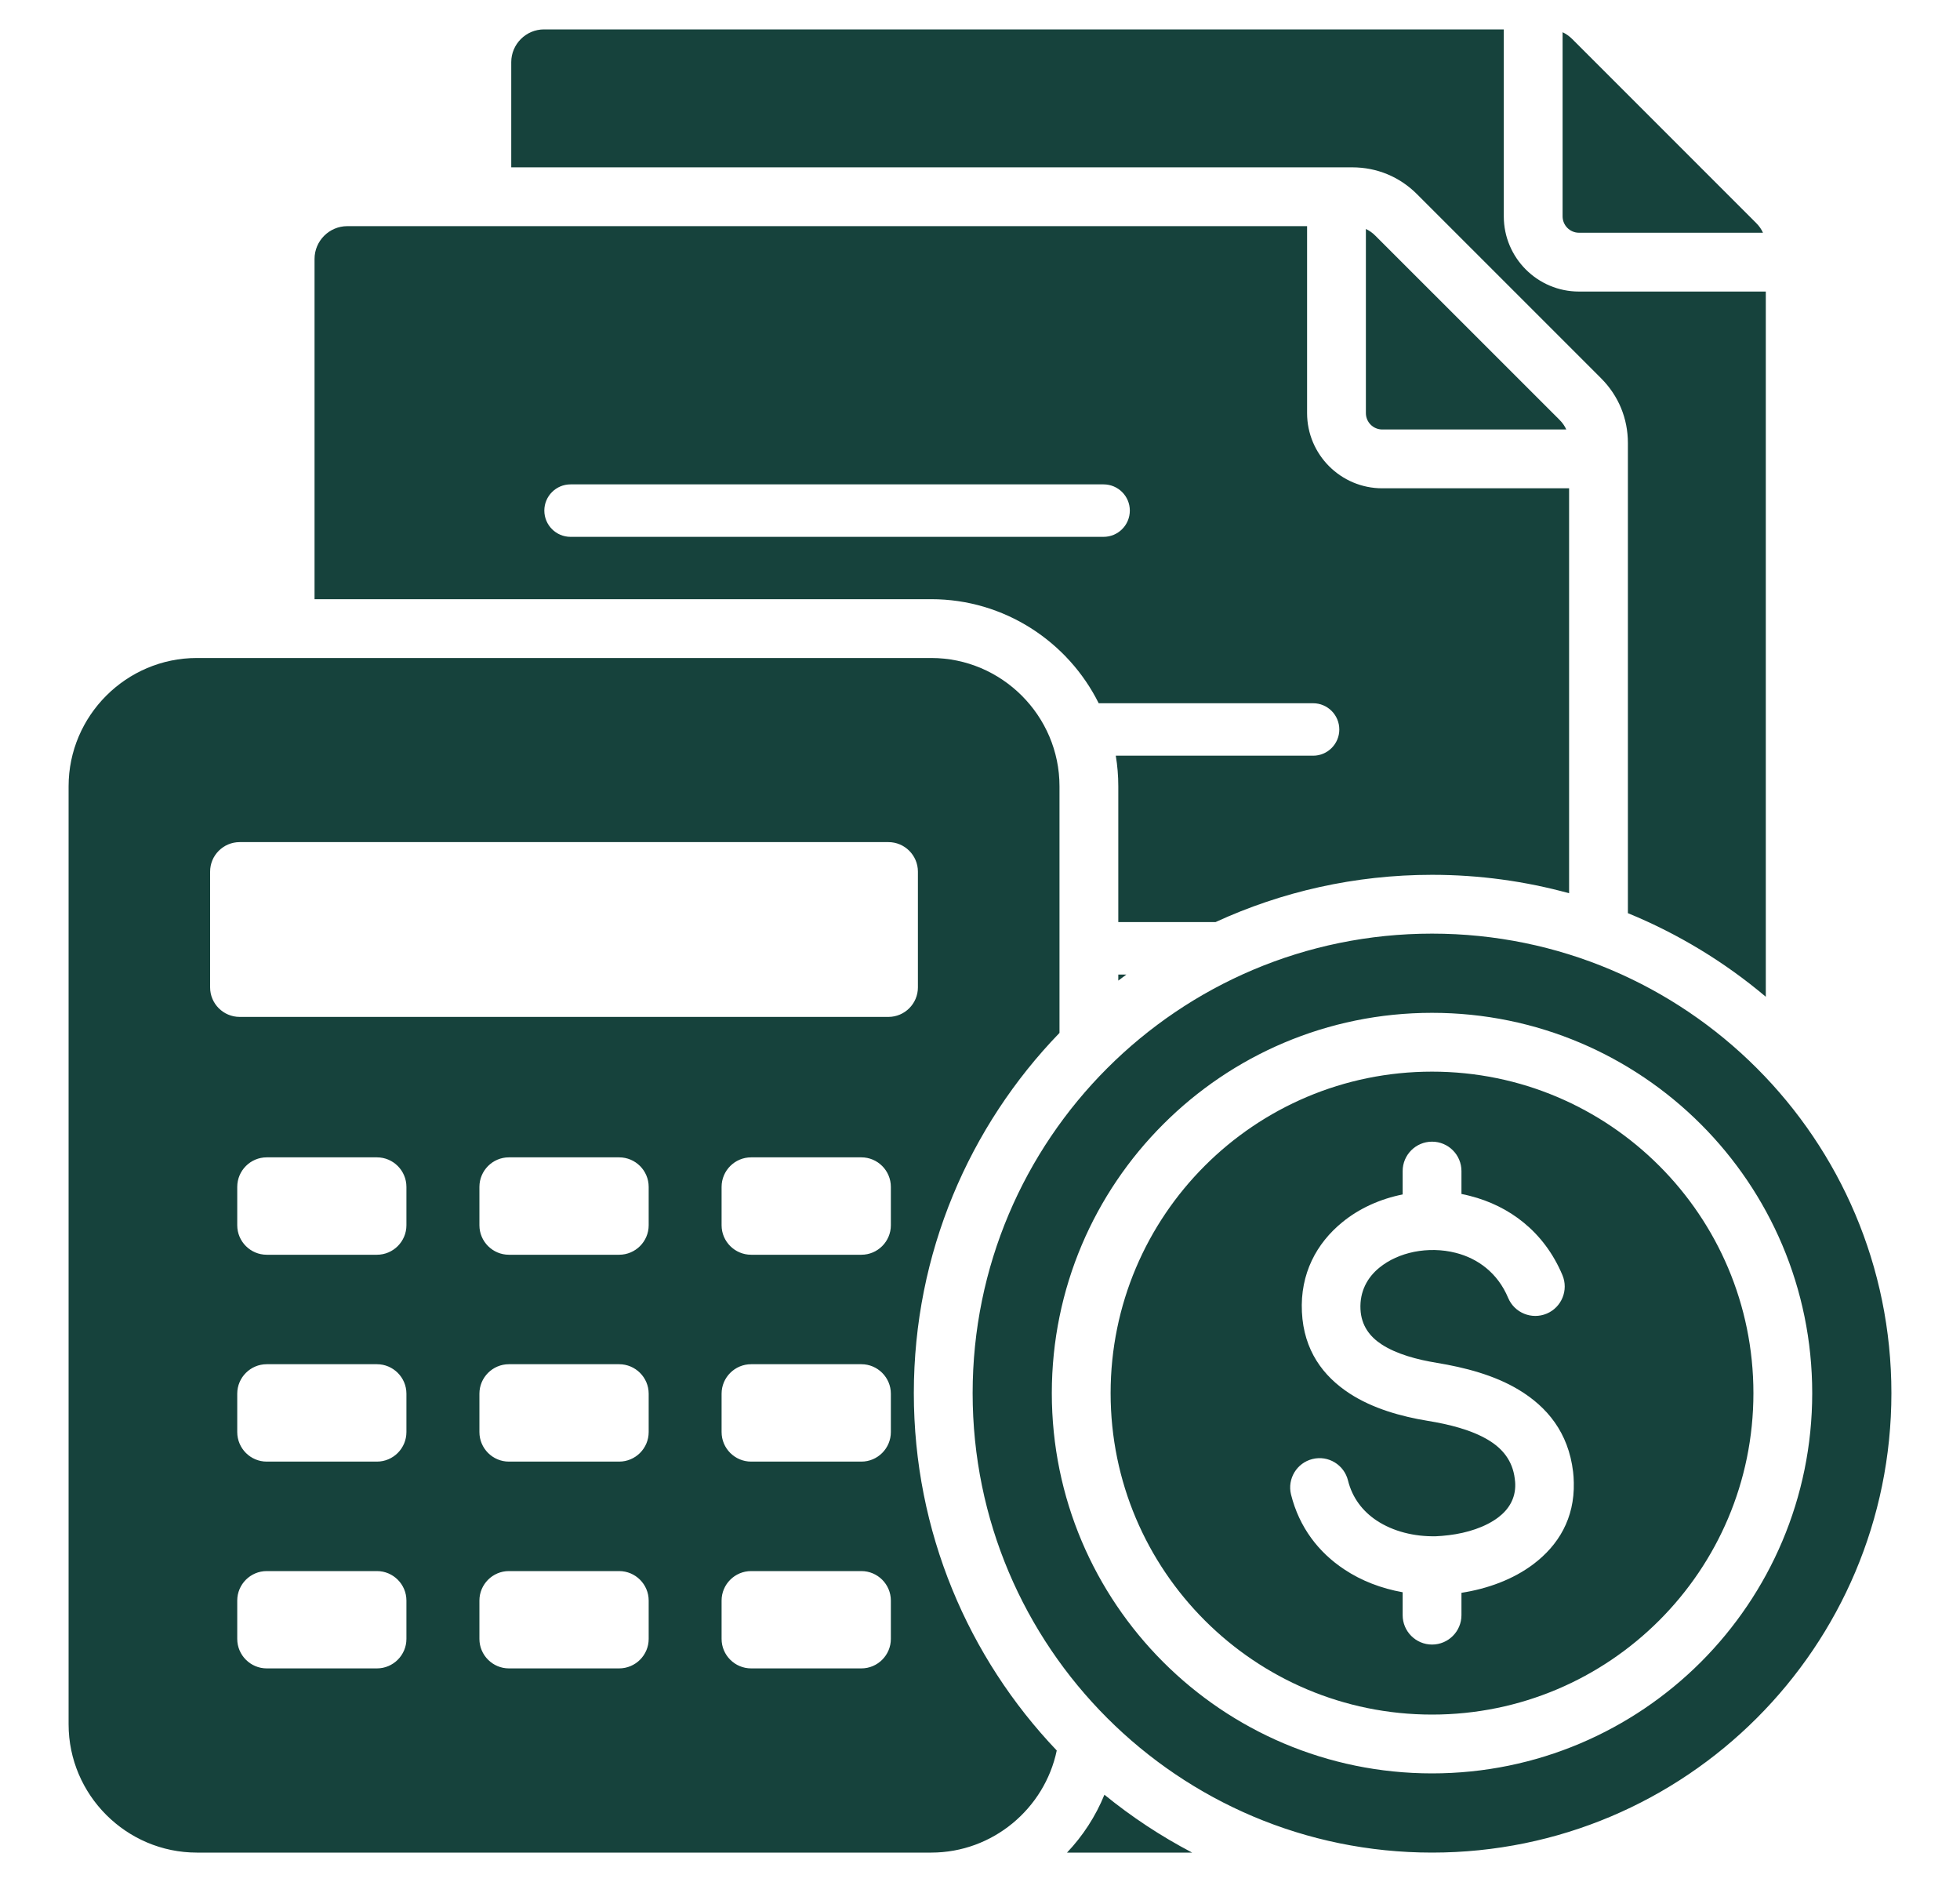 <svg width="25" height="24" viewBox="0 0 25 24" fill="none" xmlns="http://www.w3.org/2000/svg">
<g clip-path="url(#clip0_747_1659)">
<path fill-rule="evenodd" clip-rule="evenodd" d="M2.511 8.391H11.878C12.777 8.391 13.514 9.127 13.514 10.027V13.172C12.364 14.361 11.656 15.981 11.656 17.766C11.656 19.533 12.35 21.138 13.479 22.323C13.324 23.064 12.663 23.625 11.878 23.625H2.511C1.611 23.625 0.875 22.889 0.875 21.989V10.027C0.875 9.127 1.611 8.391 2.511 8.391ZM3.057 10.739C2.849 10.739 2.68 10.908 2.68 11.115V12.592C2.68 12.799 2.849 12.968 3.057 12.968H11.332C11.539 12.968 11.708 12.799 11.708 12.592V11.115C11.708 10.908 11.539 10.739 11.332 10.739H3.057ZM3.402 14.759C3.195 14.759 3.026 14.928 3.026 15.136V15.625C3.026 15.832 3.195 16.001 3.402 16.001H4.808C5.015 16.001 5.184 15.832 5.184 15.625V15.136C5.184 14.928 5.015 14.759 4.808 14.759H3.402ZM9.581 20.035C9.373 20.035 9.204 20.204 9.204 20.411V20.9C9.204 21.107 9.373 21.276 9.581 21.276H10.987C11.194 21.276 11.363 21.107 11.363 20.9V20.411C11.363 20.204 11.194 20.035 10.987 20.035H9.581ZM6.491 20.035C6.284 20.035 6.115 20.204 6.115 20.411V20.9C6.115 21.107 6.284 21.276 6.491 21.276H7.897C8.105 21.276 8.274 21.107 8.274 20.9V20.411C8.274 20.204 8.105 20.035 7.897 20.035H6.491ZM3.402 20.035C3.195 20.035 3.026 20.204 3.026 20.411V20.9C3.026 21.107 3.195 21.276 3.402 21.276H4.808C5.015 21.276 5.184 21.107 5.184 20.9V20.411C5.184 20.204 5.015 20.035 4.808 20.035H3.402ZM9.581 17.397C9.373 17.397 9.204 17.566 9.204 17.773V18.262C9.204 18.47 9.373 18.639 9.581 18.639H10.987C11.194 18.639 11.363 18.47 11.363 18.262V17.773C11.363 17.566 11.194 17.397 10.987 17.397H9.581ZM6.491 17.397C6.284 17.397 6.115 17.566 6.115 17.773V18.262C6.115 18.47 6.284 18.639 6.491 18.639H7.897C8.105 18.639 8.274 18.47 8.274 18.262V17.773C8.274 17.566 8.105 17.397 7.897 17.397H6.491ZM3.402 17.397C3.195 17.397 3.026 17.566 3.026 17.773V18.262C3.026 18.47 3.195 18.639 3.402 18.639H4.808C5.015 18.639 5.184 18.47 5.184 18.262V17.773C5.184 17.566 5.015 17.397 4.808 17.397H3.402ZM9.581 14.759C9.373 14.759 9.204 14.928 9.204 15.136V15.625C9.204 15.832 9.373 16.001 9.581 16.001H10.987C11.194 16.001 11.363 15.832 11.363 15.625V15.136C11.363 14.928 11.194 14.759 10.987 14.759H9.581ZM6.491 14.759C6.284 14.759 6.115 14.928 6.115 15.136V15.625C6.115 15.832 6.284 16.001 6.491 16.001H7.897C8.105 16.001 8.274 15.832 8.274 15.625V15.136C8.274 14.928 8.105 14.759 7.897 14.759H6.491ZM6.939 0.375C6.709 0.375 6.521 0.563 6.521 0.793V2.134H17.248C17.562 2.134 17.852 2.254 18.074 2.476L20.422 4.824C20.644 5.046 20.764 5.336 20.764 5.65V11.645C21.408 11.909 22 12.27 22.523 12.711V3.718H20.14C19.611 3.718 19.181 3.288 19.181 2.759V0.375H6.939ZM17.422 2.92C17.466 2.941 17.507 2.969 17.544 3.007L19.892 5.354C19.929 5.391 19.958 5.432 19.978 5.477H17.631C17.515 5.477 17.422 5.383 17.422 5.268V2.92ZM4.43 2.884C4.2 2.884 4.012 3.072 4.012 3.302V7.641H11.878C12.81 7.641 13.623 8.183 14.014 8.968H16.749C16.933 8.968 17.083 9.118 17.083 9.303C17.083 9.487 16.933 9.637 16.749 9.637H14.232C14.253 9.764 14.264 9.894 14.264 10.027V11.759H15.504C16.345 11.372 17.28 11.156 18.266 11.156C18.871 11.156 19.457 11.238 20.014 11.391V6.227H17.631C17.102 6.227 16.672 5.797 16.672 5.268V2.884H4.43ZM15.206 23.625H13.61C13.812 23.412 13.975 23.162 14.087 22.887C14.433 23.169 14.807 23.416 15.206 23.625ZM14.264 12.505V12.428H14.367C14.332 12.454 14.298 12.479 14.264 12.505ZM7.277 6.846C7.093 6.846 6.943 6.696 6.943 6.511C6.943 6.327 7.093 6.177 7.277 6.177H14.076C14.261 6.177 14.411 6.327 14.411 6.511C14.411 6.696 14.261 6.846 14.076 6.846H7.277ZM19.931 0.411C19.975 0.432 20.016 0.46 20.053 0.497L22.401 2.845C22.438 2.882 22.467 2.923 22.487 2.968H20.14C20.025 2.968 19.931 2.874 19.931 2.759V0.411ZM18.266 11.906C15.03 11.906 12.406 14.53 12.406 17.766C12.406 21.002 15.03 23.625 18.266 23.625C21.502 23.625 24.125 21.002 24.125 17.766C24.125 14.53 21.502 11.906 18.266 11.906ZM18.266 12.916C16.927 12.916 15.714 13.459 14.837 14.337C13.959 15.214 13.416 16.427 13.416 17.766C13.416 19.105 13.959 20.317 14.837 21.195C15.714 22.072 16.927 22.615 18.266 22.615C19.605 22.615 20.817 22.072 21.695 21.195C22.572 20.317 23.115 19.105 23.115 17.766C23.115 16.427 22.572 15.214 21.695 14.337C20.817 13.459 19.605 12.916 18.266 12.916ZM21.164 14.867C21.906 15.609 22.365 16.634 22.365 17.766C22.365 18.898 21.906 19.922 21.164 20.664C20.422 21.406 19.398 21.865 18.266 21.865C17.134 21.865 16.109 21.406 15.367 20.664C14.625 19.922 14.166 18.898 14.166 17.766C14.166 16.634 14.625 15.609 15.367 14.867C16.109 14.125 17.134 13.666 18.266 13.666C19.398 13.666 20.422 14.125 21.164 14.867ZM19.929 16.261C20.009 16.452 19.919 16.672 19.728 16.752C19.537 16.832 19.317 16.742 19.237 16.552C19.103 16.232 18.849 16.048 18.569 15.977C18.393 15.932 18.209 15.93 18.037 15.964C17.87 15.998 17.716 16.066 17.595 16.165C17.44 16.29 17.342 16.471 17.353 16.696C17.363 16.903 17.471 17.045 17.621 17.143C17.815 17.27 18.079 17.339 18.33 17.38C18.678 17.438 19.057 17.533 19.373 17.724C19.733 17.941 20.005 18.267 20.065 18.769C20.07 18.808 20.073 18.855 20.074 18.907C20.085 19.365 19.876 19.706 19.562 19.944C19.301 20.143 18.968 20.262 18.641 20.312V20.597C18.641 20.804 18.473 20.972 18.266 20.972C18.059 20.972 17.891 20.804 17.891 20.597V20.305C17.622 20.257 17.365 20.16 17.144 20.012C16.82 19.797 16.572 19.479 16.467 19.058C16.418 18.858 16.541 18.655 16.741 18.606C16.942 18.556 17.144 18.679 17.194 18.88C17.249 19.103 17.383 19.273 17.557 19.389C17.769 19.53 18.04 19.597 18.316 19.591C18.362 19.589 18.418 19.585 18.481 19.577C18.713 19.549 18.946 19.475 19.111 19.35C19.244 19.249 19.332 19.109 19.327 18.925C19.327 18.91 19.325 18.888 19.321 18.857C19.293 18.625 19.162 18.471 18.986 18.365C18.768 18.233 18.48 18.163 18.21 18.119C17.874 18.064 17.51 17.963 17.214 17.77C16.874 17.548 16.63 17.22 16.606 16.731C16.582 16.244 16.792 15.854 17.123 15.585C17.338 15.409 17.606 15.289 17.891 15.232L17.891 15.232V14.934C17.891 14.727 18.059 14.559 18.266 14.559C18.473 14.559 18.641 14.727 18.641 14.934V15.226C18.678 15.233 18.714 15.241 18.751 15.251C19.244 15.376 19.693 15.7 19.929 16.261Z" fill="#16423C"/>
</g>
<defs>
<clipPath id="clip0_747_1659">
<rect width="24" height="24" fill="white" transform="translate(0.5)"/>
</clipPath>
</defs>
</svg>

